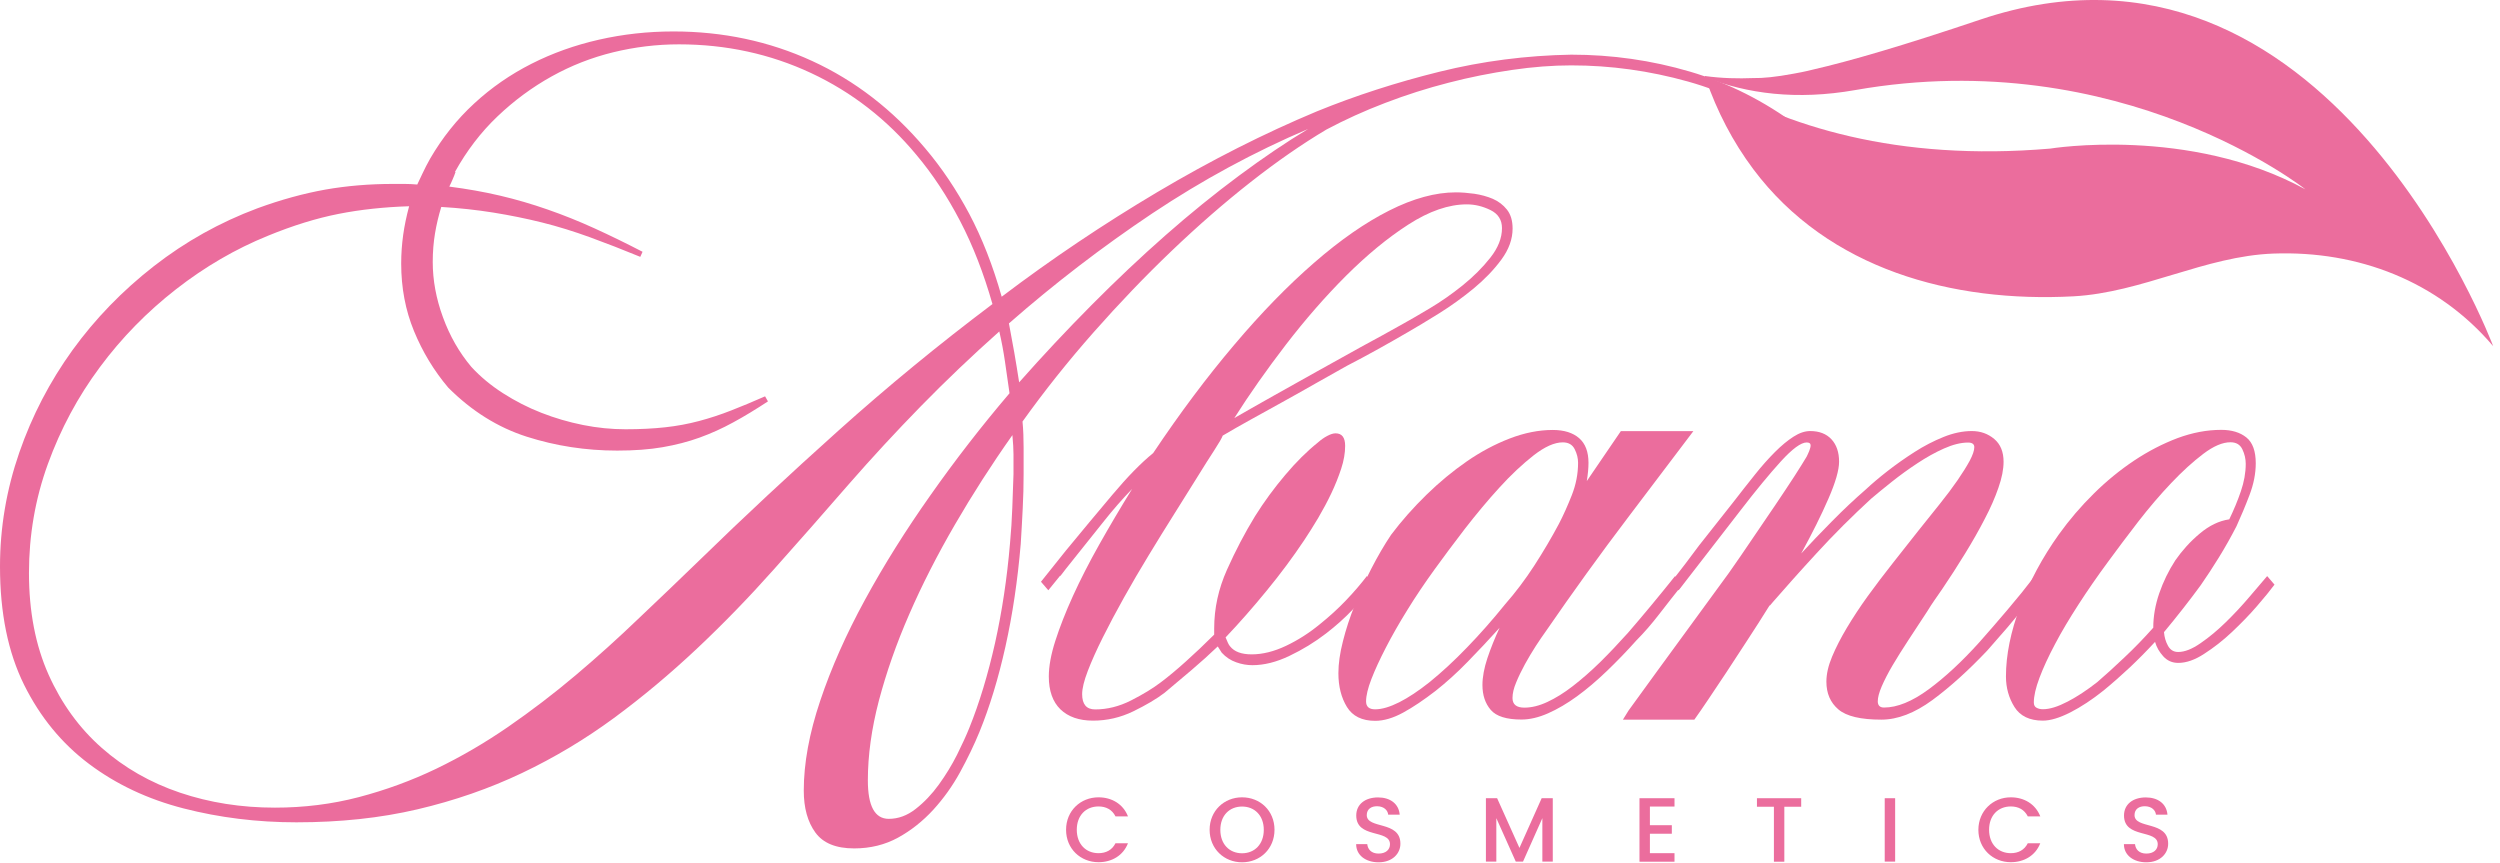 <svg width="252" height="87" viewBox="0 0 252 87" fill="none" xmlns="http://www.w3.org/2000/svg">
<g clip-path="url(#clip0_1_126)">
<path d="M110.73 80.37C112.06 80.37 113.21 81.04 113.7 82.29H112.44C112.1 81.61 111.49 81.29 110.73 81.29C109.46 81.29 108.54 82.19 108.54 83.64C108.54 85.09 109.46 86 110.73 86C111.49 86 112.1 85.68 112.44 85H113.7C113.21 86.25 112.06 86.91 110.73 86.91C108.93 86.91 107.46 85.57 107.46 83.64C107.46 81.73 108.92 80.37 110.73 80.37Z" fill="#EB6D9D"/>
<path d="M125.2 86.92C123.4 86.92 121.93 85.57 121.93 83.64C121.93 81.73 123.39 80.37 125.2 80.37C127.02 80.37 128.47 81.72 128.47 83.64C128.47 85.56 127.02 86.92 125.2 86.92ZM125.2 86.01C126.47 86.01 127.39 85.09 127.39 83.65C127.39 82.21 126.47 81.3 125.2 81.3C123.93 81.3 123.01 82.2 123.01 83.65C123.01 85.1 123.93 86.01 125.2 86.01Z" fill="#EB6D9D"/>
<path d="M138.96 86.92C137.68 86.92 136.7 86.22 136.7 85.09H137.82C137.87 85.61 138.23 86.04 138.96 86.04C139.7 86.04 140.11 85.64 140.11 85.1C140.11 83.56 136.71 84.56 136.71 82.2C136.71 81.08 137.6 80.38 138.91 80.38C140.13 80.38 141 81.02 141.09 82.12H139.93C139.89 81.69 139.52 81.29 138.85 81.27C138.24 81.25 137.77 81.55 137.77 82.16C137.77 83.6 141.16 82.7 141.16 85.04C141.17 86 140.39 86.92 138.96 86.92Z" fill="#EB6D9D"/>
<path d="M149.78 80.46H150.91L153.16 85.47L155.4 80.46H156.52V86.85H155.47V82.47L153.52 86.85H152.79L150.83 82.47V86.85H149.78V80.46Z" fill="#EB6D9D"/>
<path d="M168.79 81.3H166.31V83.18H168.52V84.04H166.31V86H168.79V86.86H165.26V80.46H168.79V81.3Z" fill="#EB6D9D"/>
<path d="M177.1 80.46H181.56V81.32H179.86V86.86H178.81V81.32H177.1V80.46Z" fill="#EB6D9D"/>
<path d="M189.98 80.46H191.03V86.85H189.98V80.46Z" fill="#EB6D9D"/>
<path d="M202.69 80.37C204.02 80.37 205.17 81.04 205.66 82.29H204.4C204.06 81.61 203.45 81.29 202.69 81.29C201.42 81.29 200.5 82.19 200.5 83.64C200.5 85.09 201.42 86 202.69 86C203.45 86 204.06 85.68 204.4 85H205.66C205.17 86.25 204.02 86.91 202.69 86.91C200.89 86.91 199.42 85.57 199.42 83.64C199.43 81.73 200.89 80.37 202.69 80.37Z" fill="#EB6D9D"/>
<path d="M216.35 86.92C215.07 86.92 214.09 86.22 214.09 85.09H215.21C215.26 85.61 215.62 86.04 216.35 86.04C217.09 86.04 217.5 85.64 217.5 85.1C217.5 83.56 214.1 84.56 214.1 82.2C214.1 81.08 214.99 80.38 216.3 80.38C217.52 80.38 218.39 81.02 218.48 82.12H217.32C217.28 81.69 216.91 81.29 216.24 81.27C215.63 81.25 215.16 81.55 215.16 82.16C215.16 83.6 218.55 82.7 218.55 85.04C218.56 86 217.78 86.92 216.35 86.92Z" fill="#EB6D9D"/>
<path d="M158.38 5.51C162.49 5.51 166.48 6.08 170.35 7.22C174.22 8.36 177.84 10.19 181.23 12.71L181.12 13.62C177.69 11.11 174.04 9.31 170.15 8.22C166.26 7.13 162.34 6.59 158.38 6.59C156.51 6.59 154.52 6.74 152.41 7.05C150.3 7.36 148.16 7.78 146.01 8.34C143.86 8.89 141.73 9.57 139.64 10.37C137.54 11.17 135.56 12.07 133.7 13.06C131.26 14.51 128.72 16.27 126.07 18.35C123.42 20.43 120.77 22.74 118.1 25.29C115.43 27.84 112.81 30.58 110.24 33.49C107.67 36.4 105.28 39.4 103.07 42.49C103.15 43.33 103.18 44.2 103.18 45.12C103.18 46.03 103.18 46.93 103.18 47.8C103.18 48.94 103.15 50.1 103.09 51.26C103.03 52.42 102.97 53.61 102.89 54.83C102.58 58.49 102.07 61.93 101.35 65.17C100.63 68.41 99.75 71.28 98.72 73.8C98.19 75.09 97.54 76.44 96.78 77.83C96.02 79.22 95.11 80.49 94.07 81.63C93.02 82.77 91.84 83.71 90.53 84.43C89.22 85.15 87.74 85.52 86.1 85.52C84.27 85.52 82.97 84.99 82.19 83.92C81.41 82.85 81.02 81.44 81.02 79.69C81.02 76.95 81.57 73.93 82.68 70.63C83.78 67.34 85.29 63.94 87.19 60.46C89.09 56.97 91.29 53.46 93.79 49.92C96.28 46.38 98.94 42.95 101.76 39.64C101.61 38.54 101.45 37.47 101.3 36.44C101.15 35.41 100.96 34.4 100.73 33.41C97.99 35.85 95.35 38.36 92.82 40.95C90.29 43.54 87.86 46.17 85.53 48.84C83.02 51.74 80.5 54.59 77.99 57.41C75.48 60.23 72.89 62.9 70.22 65.41C67.55 67.92 64.77 70.25 61.88 72.38C58.98 74.51 55.9 76.36 52.62 77.92C49.34 79.48 45.83 80.7 42.08 81.58C38.33 82.46 34.26 82.89 29.88 82.89C25.92 82.89 22.13 82.42 18.51 81.49C14.89 80.56 11.71 79.06 8.97 77C6.23 74.94 4.05 72.29 2.43 69.03C0.81 65.76 0 61.79 0 57.11C0 53.19 0.65 49.36 1.94 45.63C3.23 41.9 5.03 38.45 7.31 35.29C9.6 32.13 12.33 29.31 15.51 26.83C18.69 24.35 22.17 22.41 25.94 21C28.34 20.12 30.63 19.5 32.8 19.11C34.97 18.73 37.24 18.54 39.6 18.54C40.02 18.54 40.42 18.54 40.8 18.54C41.18 18.54 41.6 18.56 42.06 18.6C42.21 18.3 42.39 17.91 42.6 17.46C42.81 17 43.07 16.51 43.37 15.97C44.59 13.88 46.06 12.03 47.8 10.43C49.53 8.83 51.46 7.5 53.57 6.43C55.68 5.36 57.95 4.55 60.37 4C62.79 3.45 65.29 3.17 67.88 3.17C72.87 3.17 77.53 4.16 81.85 6.14C86.17 8.12 89.97 11.05 93.25 14.94C94.93 16.92 96.41 19.13 97.71 21.57C99 24.01 100.09 26.79 100.97 29.91C106 26.1 111.23 22.59 116.65 19.37C122.08 16.15 127.44 13.44 132.73 11.23C136.65 9.63 140.78 8.3 145.1 7.23C149.42 6.16 153.85 5.59 158.38 5.51ZM70.56 56.42C74.94 52.15 79.6 47.81 84.53 43.39C89.46 38.97 94.63 34.72 100.04 30.65C99.16 27.56 98.08 24.77 96.78 22.28C95.48 19.79 94.02 17.57 92.38 15.62C89.41 12.04 85.87 9.29 81.75 7.36C77.64 5.44 73.2 4.47 68.44 4.47C66.19 4.47 63.98 4.74 61.81 5.27C59.64 5.8 57.57 6.61 55.61 7.7C53.65 8.79 51.83 10.13 50.15 11.73C48.47 13.33 47.04 15.2 45.86 17.33H45.92C45.84 17.56 45.75 17.81 45.63 18.07C45.52 18.34 45.4 18.58 45.29 18.81C47.08 19.04 48.78 19.34 50.4 19.72C52.02 20.1 53.62 20.57 55.2 21.12C56.78 21.67 58.35 22.3 59.91 23.01C61.47 23.72 63.09 24.51 64.77 25.38L64.54 25.89C62.79 25.17 61.1 24.51 59.48 23.92C57.86 23.33 56.25 22.83 54.65 22.43C53.05 22.03 51.41 21.7 49.74 21.43C48.06 21.16 46.31 20.97 44.48 20.86C44.21 21.74 44 22.62 43.85 23.52C43.7 24.42 43.62 25.38 43.62 26.41C43.62 28.24 43.96 30.1 44.65 31.98C45.34 33.87 46.29 35.53 47.51 36.98C48.42 37.97 49.49 38.86 50.71 39.64C51.93 40.42 53.21 41.08 54.57 41.61C55.92 42.14 57.32 42.55 58.77 42.84C60.22 43.13 61.65 43.27 63.06 43.27C64.55 43.27 65.88 43.2 67.06 43.07C68.24 42.94 69.37 42.73 70.46 42.44C71.55 42.15 72.62 41.8 73.69 41.38C74.76 40.96 75.9 40.49 77.12 39.95L77.41 40.46C76.19 41.26 75.03 41.97 73.92 42.57C72.81 43.18 71.68 43.69 70.52 44.11C69.36 44.53 68.11 44.85 66.78 45.08C65.45 45.31 63.92 45.42 62.21 45.42C59.05 45.42 56.01 44.95 53.1 44.02C50.19 43.09 47.55 41.44 45.19 39.08C43.74 37.37 42.59 35.46 41.73 33.37C40.87 31.28 40.44 29.01 40.44 26.57C40.44 25.58 40.51 24.62 40.64 23.68C40.77 22.75 40.97 21.79 41.24 20.79C38.73 20.87 36.35 21.12 34.13 21.56C31.9 22 29.53 22.73 27.02 23.76C23.74 25.09 20.65 26.89 17.74 29.16C14.83 31.43 12.26 34.05 10.06 37.02C7.85 39.99 6.11 43.24 4.83 46.76C3.55 50.28 2.92 53.95 2.92 57.76C2.92 61.64 3.58 65.05 4.89 67.99C6.2 70.92 7.99 73.39 10.26 75.39C12.53 77.39 15.15 78.89 18.14 79.9C21.13 80.91 24.32 81.41 27.71 81.41C30.64 81.41 33.46 81.06 36.17 80.35C38.87 79.64 41.47 78.69 43.97 77.49C46.46 76.29 48.88 74.88 51.23 73.26C53.57 71.64 55.84 69.91 58.03 68.06C60.22 66.21 62.35 64.29 64.43 62.29C66.5 60.34 68.54 58.37 70.56 56.42ZM102.16 47.8C102.16 47 102.16 46.33 102.16 45.8C102.16 45.27 102.12 44.62 102.05 43.86C99.95 46.83 98.02 49.84 96.25 52.89C94.48 55.94 92.94 58.95 91.65 61.92C90.35 64.89 89.34 67.8 88.59 70.63C87.85 73.47 87.48 76.14 87.48 78.66C87.48 81.25 88.18 82.54 89.59 82.54C90.54 82.54 91.45 82.21 92.3 81.54C93.16 80.87 93.94 80.05 94.64 79.08C95.34 78.11 95.95 77.11 96.47 76.08C96.98 75.05 97.39 74.16 97.7 73.39C98.73 70.84 99.59 67.98 100.3 64.82C101 61.66 101.51 58.31 101.81 54.76C101.92 53.54 102 52.35 102.04 51.19C102.08 50.03 102.12 48.9 102.16 47.8ZM101.7 32.6C101.89 33.59 102.07 34.57 102.24 35.54C102.41 36.51 102.57 37.51 102.73 38.54C105.09 35.87 107.52 33.28 110.01 30.77C112.5 28.26 115 25.9 117.49 23.71C119.98 21.52 122.45 19.52 124.89 17.71C127.33 15.9 129.65 14.33 131.86 13C126.41 15.32 121.18 18.16 116.15 21.51C111.13 24.87 106.31 28.56 101.7 32.6Z" fill="#EB6D9D"/>
<path d="M135.76 36.88C134.73 37.45 133.66 38.05 132.56 38.68C131.46 39.31 130.35 39.93 129.25 40.54C128.15 41.15 127.08 41.74 126.05 42.31C125.02 42.88 124.09 43.41 123.25 43.91C123.17 44.14 122.89 44.63 122.39 45.4C121.89 46.16 121.3 47.1 120.62 48.2C119.93 49.31 119.17 50.52 118.33 51.86C117.49 53.19 116.64 54.57 115.79 55.97C114.93 57.38 114.1 58.8 113.3 60.23C112.5 61.66 111.79 63 111.16 64.26C110.53 65.52 110.03 66.64 109.65 67.63C109.27 68.62 109.08 69.4 109.08 69.97C109.08 71 109.52 71.51 110.39 71.51C111.61 71.51 112.82 71.21 114.02 70.6C115.22 69.99 116.22 69.38 117.02 68.77C117.78 68.2 118.62 67.5 119.53 66.68C120.44 65.86 121.4 64.96 122.39 63.97V63.34C122.39 61.32 122.82 59.35 123.68 57.43C124.54 55.51 125.48 53.71 126.51 52.03C127.42 50.58 128.43 49.2 129.54 47.89C130.64 46.58 131.75 45.48 132.85 44.6C133.15 44.33 133.47 44.11 133.79 43.94C134.11 43.77 134.39 43.68 134.62 43.68C135.27 43.68 135.59 44.1 135.59 44.94C135.59 45.66 135.46 46.44 135.19 47.25C134.92 48.07 134.59 48.9 134.19 49.74C133.79 50.58 133.35 51.4 132.88 52.2C132.4 53 131.94 53.74 131.48 54.43C130.34 56.14 129.07 57.85 127.68 59.54C126.29 61.24 124.91 62.81 123.54 64.25C123.62 64.44 123.69 64.62 123.77 64.79C123.85 64.96 123.92 65.08 124 65.16C124.42 65.69 125.14 65.96 126.17 65.96C127.27 65.96 128.43 65.67 129.63 65.1C130.83 64.53 131.96 63.81 133.03 62.93C133.98 62.17 134.87 61.36 135.69 60.5C136.51 59.64 137.2 58.83 137.78 58.07L138.52 58.93C137.91 59.73 137.2 60.56 136.38 61.42C135.56 62.28 134.66 63.09 133.67 63.85C132.53 64.73 131.3 65.48 129.98 66.11C128.67 66.74 127.42 67.05 126.24 67.05C125.71 67.05 125.16 66.96 124.61 66.76C124.06 66.57 123.57 66.25 123.15 65.79L122.75 65.16C121.91 65.96 121.04 66.75 120.12 67.53C119.21 68.31 118.29 69.08 117.38 69.84C116.58 70.45 115.53 71.07 114.24 71.7C112.94 72.33 111.59 72.64 110.18 72.64C108.77 72.64 107.68 72.26 106.89 71.5C106.11 70.74 105.72 69.63 105.72 68.19C105.72 67.16 105.94 65.96 106.38 64.59C106.82 63.22 107.41 61.71 108.15 60.08C108.89 58.45 109.78 56.71 110.81 54.88C111.84 53.05 112.94 51.19 114.12 49.28C113.13 50.31 112.2 51.37 111.32 52.48C110.44 53.59 109.53 54.73 108.58 55.91L107.44 57.34L106.87 58.08V58.02C106.72 58.21 106.52 58.46 106.27 58.76C106.02 59.07 105.82 59.31 105.67 59.5L104.93 58.64L107.44 55.5C109.04 53.56 110.6 51.68 112.13 49.87C113.65 48.06 115.02 46.66 116.24 45.67C118.94 41.63 121.67 37.99 124.41 34.76C127.15 31.52 129.84 28.76 132.47 26.48C135.1 24.19 137.62 22.44 140.04 21.22C142.46 20 144.7 19.39 146.75 19.39C147.32 19.39 147.94 19.44 148.61 19.53C149.28 19.63 149.9 19.8 150.47 20.04C151.04 20.29 151.52 20.65 151.9 21.13C152.28 21.61 152.47 22.24 152.47 23.04C152.47 24.11 152.09 25.15 151.33 26.18C150.57 27.21 149.63 28.18 148.53 29.09C147.42 30 146.26 30.84 145.04 31.6C143.82 32.36 142.77 32.99 141.9 33.49C140.99 34.02 139.99 34.59 138.93 35.18C137.83 35.79 136.79 36.35 135.76 36.88ZM141.41 32.65C142.1 32.27 143 31.75 144.12 31.08C145.24 30.41 146.35 29.64 147.43 28.77C148.52 27.89 149.45 26.96 150.23 25.97C151.01 24.98 151.4 23.99 151.4 23C151.4 22.16 151.01 21.55 150.23 21.17C149.45 20.79 148.66 20.6 147.86 20.6C146.03 20.6 144.07 21.28 141.97 22.63C139.87 23.98 137.78 25.71 135.68 27.8C133.58 29.9 131.57 32.21 129.62 34.74C127.68 37.27 125.94 39.74 124.42 42.14C125.68 41.42 127.02 40.65 128.45 39.85C129.88 39.05 131.33 38.24 132.79 37.42C134.26 36.6 135.71 35.79 137.16 34.99C138.63 34.2 140.04 33.42 141.41 32.65Z" fill="#EB6D9D"/>
<path d="M164.1 63.79C164.86 62.91 165.65 61.98 166.47 60.99C167.29 60 168.08 59.03 168.84 58.08L169.58 58.94C168.82 59.89 168.05 60.87 167.27 61.88C166.49 62.89 165.72 63.78 164.96 64.54C163.97 65.65 162.97 66.68 161.96 67.65C160.95 68.62 159.95 69.47 158.96 70.19C157.97 70.91 157 71.48 156.05 71.9C155.1 72.32 154.2 72.53 153.37 72.53C151.86 72.53 150.83 72.21 150.27 71.56C149.71 70.91 149.43 70.07 149.43 69.05C149.43 68.25 149.6 67.34 149.93 66.34C150.27 65.33 150.68 64.31 151.16 63.28C150.06 64.5 148.97 65.65 147.91 66.74C146.85 67.83 145.78 68.79 144.72 69.63C143.54 70.54 142.45 71.28 141.44 71.83C140.43 72.38 139.49 72.66 138.62 72.66C137.29 72.66 136.34 72.19 135.77 71.26C135.2 70.33 134.91 69.19 134.91 67.86C134.91 66.91 135.06 65.83 135.37 64.63C135.67 63.43 136.07 62.21 136.57 60.97C137.06 59.73 137.62 58.5 138.25 57.28C138.88 56.06 139.53 54.94 140.22 53.91C141.28 52.5 142.47 51.16 143.78 49.88C145.09 48.6 146.45 47.48 147.85 46.51C149.25 45.54 150.7 44.77 152.18 44.2C153.66 43.63 155.11 43.34 156.52 43.34C157.66 43.34 158.55 43.62 159.18 44.17C159.81 44.72 160.12 45.55 160.12 46.66C160.12 47.19 160.06 47.8 159.95 48.49L163.38 43.46H170.69L164.12 52.14C161.26 55.91 158.5 59.74 155.83 63.62C155.53 64.04 155.18 64.54 154.8 65.13C154.42 65.72 154.06 66.33 153.71 66.96C153.37 67.59 153.07 68.2 152.83 68.79C152.58 69.38 152.46 69.9 152.46 70.36C152.46 71.01 152.86 71.33 153.66 71.33C154.38 71.33 155.16 71.14 155.97 70.76C156.79 70.38 157.65 69.85 158.54 69.16C159.43 68.47 160.35 67.67 161.28 66.76C162.2 65.85 163.14 64.86 164.1 63.79ZM144.1 68.76C145.32 67.77 146.58 66.61 147.87 65.27C149.16 63.94 150.44 62.49 151.7 60.93C152.77 59.71 153.76 58.4 154.67 56.99C155.58 55.58 156.4 54.19 157.13 52.82C157.59 51.94 158.02 50.97 158.44 49.91C158.86 48.84 159.07 47.76 159.07 46.65C159.07 46.19 158.96 45.74 158.73 45.28C158.5 44.82 158.1 44.59 157.53 44.59C156.69 44.59 155.71 45.03 154.59 45.9C153.47 46.78 152.31 47.86 151.13 49.16C149.95 50.45 148.79 51.85 147.64 53.33C146.5 54.82 145.49 56.17 144.61 57.39C143.62 58.76 142.7 60.12 141.87 61.47C141.03 62.82 140.31 64.09 139.7 65.27C139.09 66.45 138.6 67.51 138.24 68.44C137.88 69.37 137.7 70.13 137.7 70.7C137.7 71.23 138 71.5 138.61 71.5C139.3 71.5 140.1 71.26 141.04 70.79C141.97 70.32 142.99 69.64 144.1 68.76Z" fill="#EB6D9D"/>
<path d="M205.81 58.94L204.32 60.82C203.67 61.66 203.01 62.48 202.32 63.28C201.63 64.08 200.97 64.84 200.32 65.57C198.41 67.59 196.57 69.25 194.78 70.57C192.99 71.88 191.28 72.54 189.64 72.54C187.57 72.54 186.12 72.2 185.31 71.51C184.5 70.82 184.1 69.89 184.1 68.71C184.1 67.95 184.29 67.11 184.67 66.2C185.05 65.29 185.55 64.31 186.16 63.29C186.77 62.27 187.47 61.2 188.27 60.09C189.07 58.99 189.91 57.88 190.78 56.78L193.35 53.52C194.11 52.57 194.84 51.66 195.52 50.81C196.21 49.95 196.81 49.15 197.32 48.41C197.83 47.67 198.24 47.01 198.55 46.44C198.85 45.87 199.01 45.41 199.01 45.07C199.01 44.77 198.8 44.61 198.38 44.61C197.66 44.61 196.85 44.81 195.95 45.21C195.05 45.61 194.16 46.11 193.27 46.7C192.37 47.29 191.52 47.91 190.7 48.56C189.88 49.21 189.19 49.78 188.61 50.27C187.7 51.11 186.76 52 185.81 52.95C184.86 53.9 183.95 54.85 183.1 55.78C182.24 56.71 181.43 57.61 180.67 58.46C179.91 59.32 179.26 60.05 178.73 60.66L178.39 61.06V61C177.63 62.22 176.88 63.4 176.13 64.54C175.39 65.68 174.68 66.76 174.02 67.77C173.35 68.78 172.74 69.69 172.19 70.51C171.64 71.33 171.17 72.01 170.79 72.54H163.59L164.16 71.62L167.02 67.68L174.28 57.74C175.08 56.6 175.88 55.44 176.68 54.25C177.48 53.07 178.24 51.95 178.97 50.88C179.69 49.81 180.33 48.85 180.88 48C181.43 47.14 181.84 46.49 182.11 46.03C182.19 45.88 182.27 45.69 182.37 45.46C182.46 45.23 182.51 45.04 182.51 44.89C182.51 44.7 182.38 44.6 182.11 44.6C181.54 44.6 180.67 45.24 179.51 46.51C178.35 47.79 177.01 49.41 175.48 51.4L169.2 59.51L168.46 58.65C168.92 58.08 169.39 57.47 169.89 56.82C170.38 56.17 170.84 55.56 171.26 54.99L174.69 50.65C175.45 49.66 176.19 48.73 176.89 47.85C177.59 46.97 178.27 46.21 178.92 45.56C179.57 44.91 180.19 44.4 180.78 44.02C181.37 43.64 181.93 43.45 182.47 43.45C183.38 43.45 184.1 43.73 184.61 44.28C185.12 44.83 185.38 45.59 185.38 46.54C185.38 47.38 185.02 48.63 184.3 50.28C183.58 51.94 182.66 53.78 181.56 55.79C182.47 54.8 183.5 53.72 184.65 52.56C185.79 51.4 186.94 50.32 188.08 49.33C188.69 48.76 189.42 48.14 190.28 47.47C191.14 46.8 192.04 46.17 192.99 45.56C193.94 44.95 194.91 44.45 195.9 44.05C196.89 43.65 197.84 43.45 198.76 43.45C199.64 43.45 200.39 43.72 201.02 44.25C201.65 44.78 201.96 45.55 201.96 46.54C201.96 47.3 201.79 48.18 201.44 49.17C201.1 50.16 200.64 51.21 200.06 52.31C199.49 53.42 198.83 54.58 198.08 55.8C197.33 57.02 196.56 58.22 195.76 59.4C195.49 59.78 195.23 60.15 194.99 60.51C194.74 60.87 194.5 61.24 194.27 61.62C193.62 62.61 192.99 63.57 192.38 64.5C191.77 65.43 191.23 66.29 190.77 67.07C190.31 67.85 189.95 68.56 189.68 69.18C189.41 69.81 189.28 70.31 189.28 70.69C189.28 71.11 189.49 71.32 189.91 71.32C191.24 71.32 192.74 70.71 194.4 69.49C196.06 68.27 197.76 66.69 199.51 64.75C200.39 63.76 201.32 62.68 202.31 61.52C203.3 60.36 204.23 59.21 205.11 58.06L205.81 58.94Z" fill="#EB6D9D"/>
<path d="M219.57 66.82C218.96 66.82 218.46 66.6 218.06 66.16C217.66 65.72 217.38 65.24 217.23 64.7C216.39 65.61 215.53 66.48 214.66 67.3C213.78 68.12 212.91 68.89 212.03 69.61C210.89 70.52 209.77 71.26 208.69 71.81C207.6 72.36 206.68 72.64 205.92 72.64C204.59 72.64 203.63 72.18 203.06 71.27C202.49 70.36 202.2 69.33 202.2 68.19C202.2 66.02 202.68 63.67 203.63 61.13C204.58 58.6 205.88 56.19 207.51 53.9C208.58 52.41 209.76 51.03 211.05 49.76C212.34 48.48 213.71 47.37 215.13 46.42C216.56 45.47 218.02 44.72 219.5 44.16C220.99 43.61 222.45 43.33 223.9 43.33C224.97 43.33 225.81 43.59 226.44 44.1C227.07 44.61 227.38 45.48 227.38 46.7C227.38 47.73 227.17 48.8 226.75 49.9C226.33 51.01 225.89 52.05 225.44 53.04C224.87 54.15 224.28 55.19 223.67 56.18C223.06 57.17 222.45 58.1 221.84 58.98C220.7 60.54 219.46 62.12 218.13 63.72C218.17 64.22 218.3 64.67 218.53 65.09C218.76 65.51 219.1 65.72 219.56 65.72C220.21 65.72 220.96 65.43 221.82 64.83C222.68 64.24 223.52 63.54 224.36 62.72C225.2 61.9 225.99 61.05 226.73 60.18C227.47 59.3 228.07 58.6 228.53 58.07L229.27 58.93C228.85 59.5 228.26 60.22 227.5 61.1C226.74 61.98 225.9 62.84 224.99 63.7C224.08 64.56 223.14 65.29 222.19 65.9C221.25 66.52 220.37 66.82 219.57 66.82ZM211.4 68.76C212.24 68.04 213.15 67.21 214.14 66.27C215.13 65.34 216.1 64.34 217.05 63.27C217.05 62.13 217.25 60.98 217.65 59.81C218.05 58.65 218.59 57.53 219.28 56.47C219.97 55.48 220.78 54.58 221.74 53.78C222.69 52.98 223.68 52.5 224.71 52.35C225.17 51.4 225.56 50.46 225.88 49.52C226.2 48.59 226.37 47.66 226.37 46.75C226.37 46.26 226.26 45.77 226.03 45.29C225.8 44.81 225.4 44.58 224.83 44.58C224.03 44.58 223.12 44.97 222.09 45.75C221.06 46.53 219.98 47.51 218.86 48.69C217.74 49.87 216.62 51.18 215.52 52.6C214.42 54.03 213.41 55.37 212.49 56.63C211.42 58.08 210.43 59.51 209.52 60.92C208.61 62.33 207.81 63.66 207.15 64.92C206.48 66.18 205.96 67.31 205.58 68.32C205.2 69.33 205.01 70.16 205.01 70.81C205.01 71.08 205.11 71.26 205.3 71.35C205.49 71.45 205.7 71.49 205.93 71.49C206.62 71.49 207.44 71.23 208.42 70.72C209.38 70.22 210.38 69.56 211.4 68.76Z" fill="#EB6D9D"/>
<path d="M229.17 25.56C222.27 25.81 215.95 29.49 209 29.87C196.83 30.52 184.31 27.17 176.73 17.05C174.67 14.3 173.07 11.21 171.95 7.96C179.95 12.74 191.23 16.29 206.65 14.98C206.65 14.98 220.67 12.68 232.39 19.09C232.39 19.09 213.8 4.36 187 9.08C181.09 10.12 176.09 9.45 171.88 7.78C171.87 7.74 171.85 7.7 171.84 7.66C173.55 7.9 175.22 7.93 176.72 7.87C177.7 7.89 179.01 7.76 180.78 7.43C181.98 7.22 182.72 7.02 182.72 7.02C186.48 6.16 191.86 4.59 199.6 1.98C234.56 -9.81 251.31 34.89 251.31 34.89C245.74 28.33 237.68 25.25 229.17 25.56Z" fill="#EB6D9D"/>
</g>
<defs>
<clipPath id="clip0_1_126">
<rect width="251.32" height="86.92" fill="white"/>
</clipPath>
</defs>
</svg>
